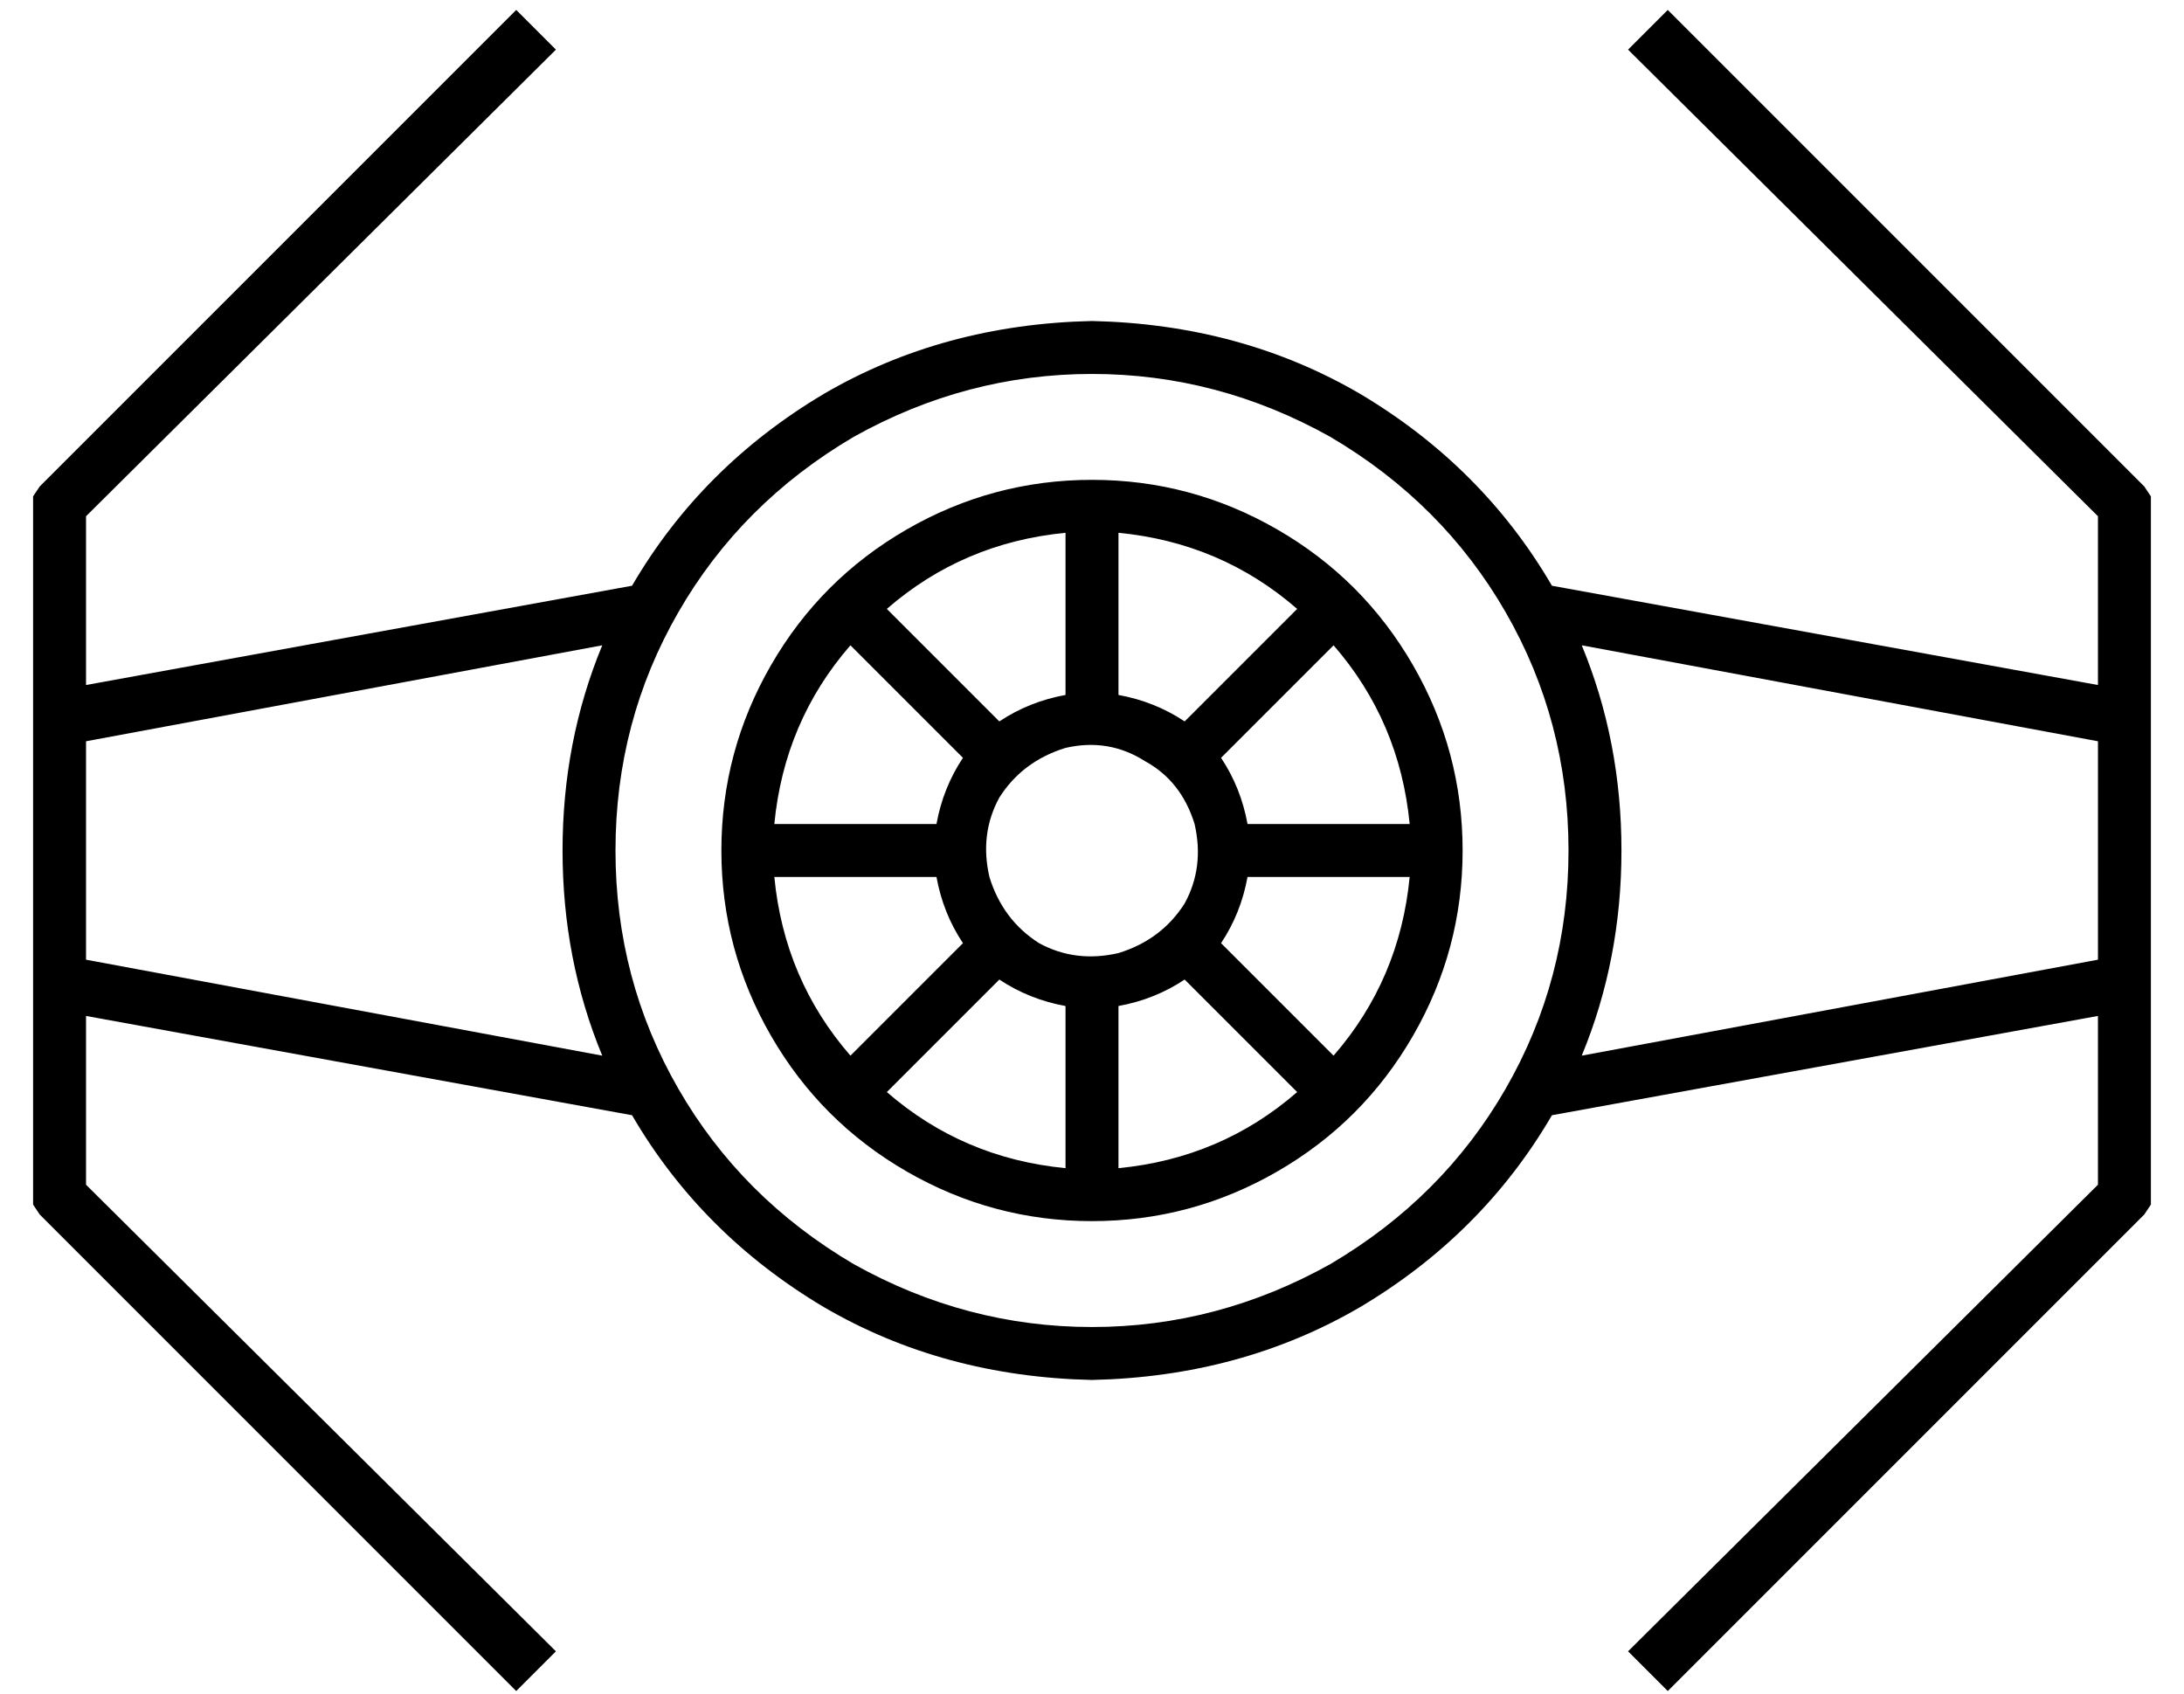<?xml version="1.0" standalone="no"?>
<!DOCTYPE svg PUBLIC "-//W3C//DTD SVG 1.1//EN" "http://www.w3.org/Graphics/SVG/1.1/DTD/svg11.dtd" >
<svg xmlns="http://www.w3.org/2000/svg" xmlns:xlink="http://www.w3.org/1999/xlink" version="1.1" viewBox="-10 -40 660 512">
   <path fill="currentColor"
d="M2 107l144 -144l-144 144l144 -144l12 12v0l-142 141v0v51v0l165 -30v0q21 -36 58 -58q36 -21 81 -22q45 1 81 22q37 22 58 58l165 30v0v-51v0l-142 -141v0l12 -12v0l144 144v0l2 3v0v3v0v57v0v7v0v80v0v7v0v57v0v3v0l-2 3v0l-144 144v0l-12 -12v0l142 -141v0v-51v0
l-165 30v0q-21 36 -58 58q-36 21 -81 22q-45 -1 -81 -22q-37 -22 -58 -58l-165 -30v0v51v0l142 141v0l-12 12v0l-144 -144v0l-2 -3v0v-3v0v-57v0v-7v0v-80v0v-7v0v-57v0v-3v0l2 -3v0zM468 155q12 29 12 62t-12 62l156 -29v0v-66v0l-156 -29v0zM16 250l156 29l-156 -29
l156 29q-12 -29 -12 -62t12 -62l-156 29v0v66v0zM464 217q0 -39 -19 -72v0v0q-19 -33 -53 -53q-34 -19 -72 -19t-72 19q-34 20 -53 53t-19 72t19 72t53 53q34 19 72 19t72 -19q34 -20 53 -53t19 -72v0zM351 209q-4 -13 -15 -19v0v0q-11 -7 -24 -4q-13 4 -20 15q-6 11 -3 24
q4 13 15 20q11 6 24 3q13 -4 20 -15q6 -11 3 -24v0zM273 225h-49h49h-49q3 31 23 54l34 -34v0q-6 -9 -8 -20v0zM312 313v-49v49v-49q-11 -2 -20 -8l-34 34v0q23 20 54 23v0zM382 290l-34 -34l34 34l-34 -34q-9 6 -20 8v49v0q31 -3 54 -23v0zM416 225h-49h49h-49q-2 11 -8 20
l34 34v0q20 -23 23 -54v0zM393 155l-34 34l34 -34l-34 34q6 9 8 20h49v0q-3 -31 -23 -54v0zM328 121v49v-49v49q11 2 20 8l34 -34v0q-23 -20 -54 -23v0zM258 144l34 34l-34 -34l34 34q9 -6 20 -8v-49v0q-31 3 -54 23v0zM224 209h49h-49h49q2 -11 8 -20l-34 -34v0
q-20 23 -23 54v0zM320 105q30 0 56 15v0v0q26 15 41 41t15 56t-15 56t-41 41t-56 15t-56 -15t-41 -41t-15 -56t15 -56t41 -41t56 -15v0z" />
</svg>

